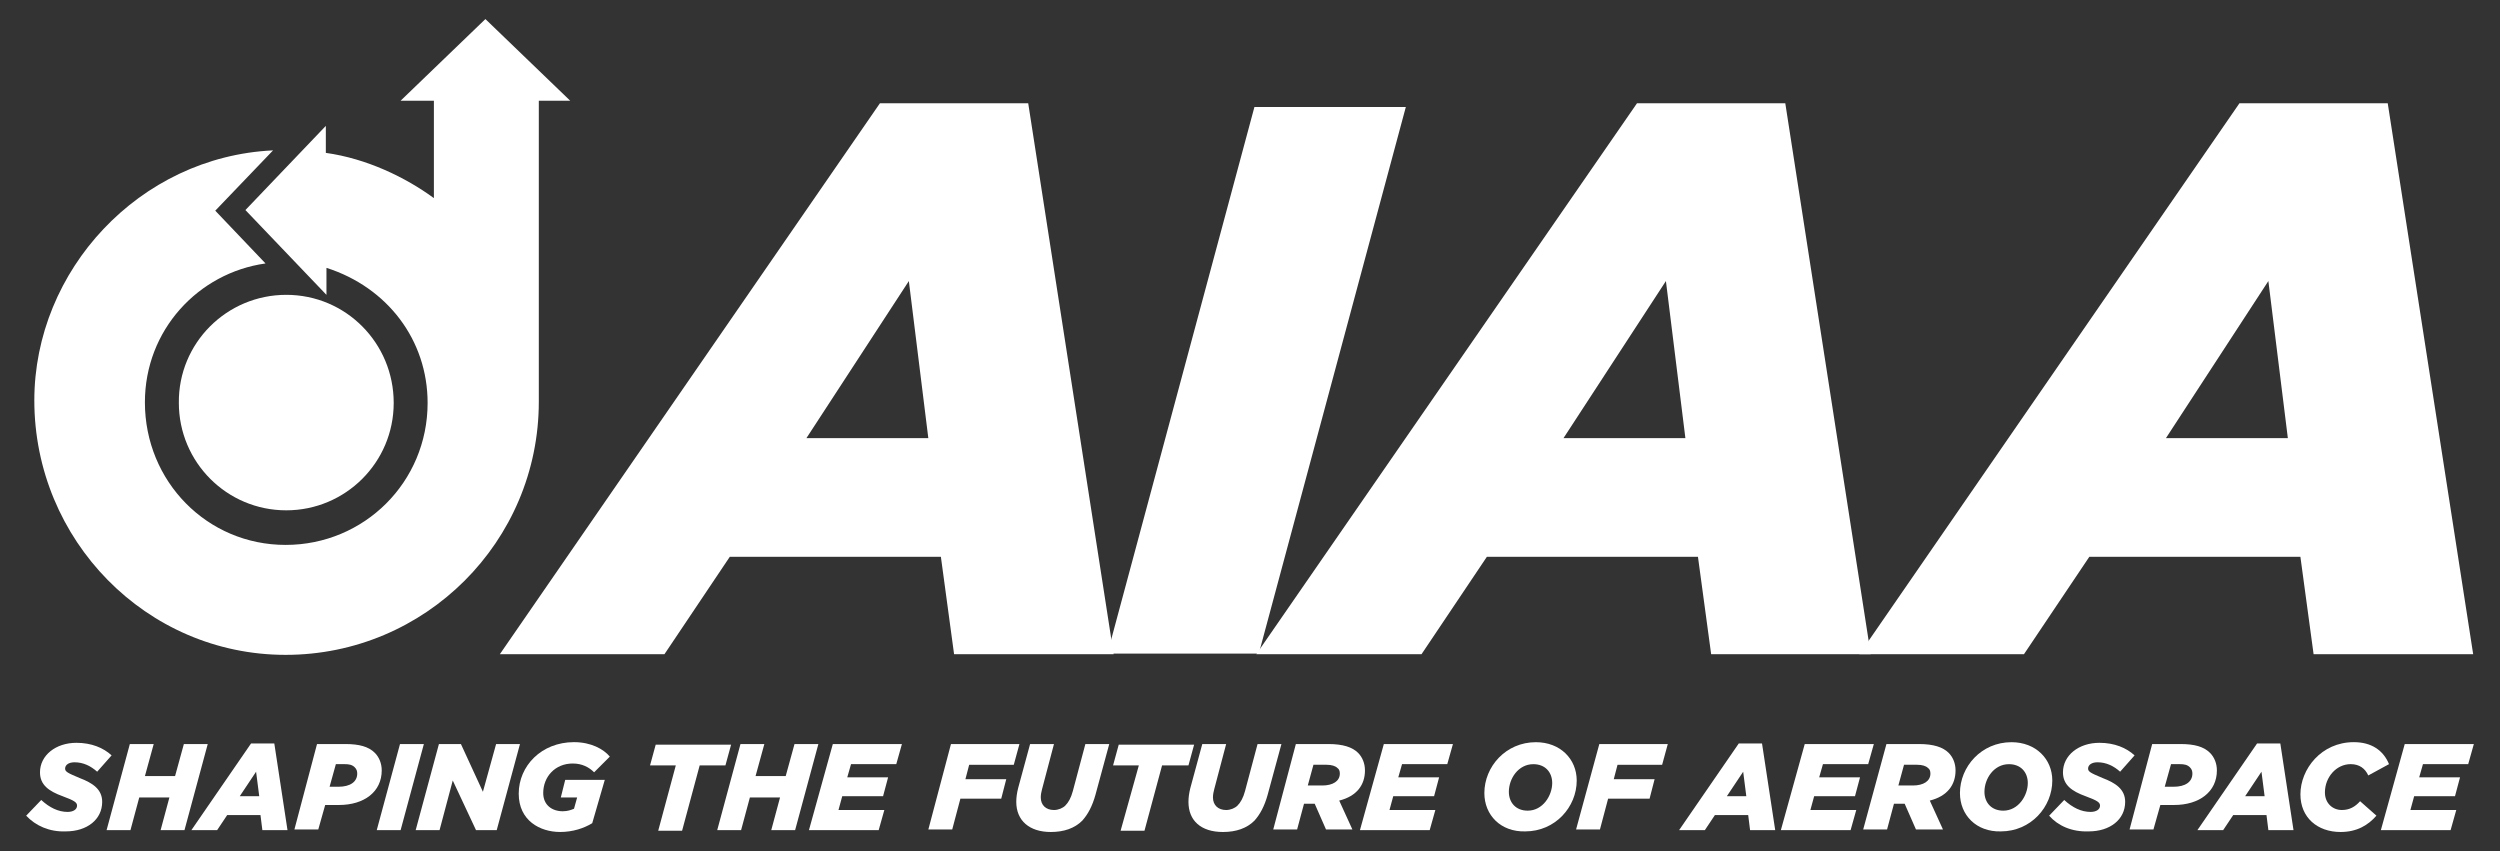 <svg width="470px" height="160px" enable-background="new -577.36 333.031 470 160" version="1.1" viewBox="-577.36 333.031 470 160" xml:space="preserve" xmlns="http://www.w3.org/2000/svg">
	<rect x="-577.36" y="333.031" width="470" height="160" fill="#333333" stroke="none"/>
	<path d="m-523.54 388.46c11.221 0 20.197 9.094 20.197 20.315s-9.095 20.197-20.197 20.197c-11.221 0-20.196-9.095-20.196-20.197-0.118-11.22 8.976-20.315 20.196-20.315" fill="#fff"/>
	<path d="m-476.42 351.97h6.26l-15.945-15.354-15.945 15.354h6.261v18.307c-5.315-3.897-12.639-7.441-20.315-8.504v-5.079l-15.118 15.827 15.236 15.945v-5.079c11.457 3.662 19.016 13.583 19.016 25.394 0 14.883-11.929 26.693-26.693 26.693s-26.456-11.929-26.456-26.812c0-13.583 10.039-24.331 22.677-26.102l-9.449-9.921 10.866-11.339c-25.157 1.181-44.882 22.56-44.882 47.009 0 26.221 21.023 47.835 47.244 47.835s47.6-21.261 47.6-47.6v-2.244-54.331h-0.357z" fill="#fff"/>
	<path d="m-517.52 410.32" fill="#8DC63F"/>
	<path d="m-541.85 426.02" fill="#8DC63F"/>
	<g fill="#fff">
		<path d="m-411.93 352.44h27.874l16.063 103.58h-30l-2.48-18.308h-39.686l-12.283 18.308h-30.945l71.457-103.58zm9.094 62.954l-3.661-29.527-19.253 29.527h22.914z"/>
		<path d="m-341.53 353.15h28.465l-27.639 102.76h-28.464l27.638-102.76z"/>
		<path d="m-269.6 352.44h27.874l16.063 103.58h-30.001l-2.48-18.308h-39.685l-12.284 18.308h-31.063l71.576-103.58zm9.093 62.954l-3.661-29.527-19.252 29.527h22.913z"/>
		<path d="m-156.34 352.44h27.874l16.063 103.58h-30.001l-2.48-18.308h-39.685l-12.284 18.308h-30.945l71.458-103.58zm9.095 62.954l-3.662-29.527-19.252 29.527h22.914z"/>
	</g>
	<g fill="#fff">
		<path d="m-572.44 486.38l2.834-2.953c1.536 1.417 3.189 2.244 4.961 2.244 1.063 0 1.771-0.473 1.771-1.181 0-0.591-0.472-0.945-2.716-1.772-2.599-0.944-4.252-2.126-4.252-4.488 0-3.188 2.952-5.551 6.85-5.551 2.835 0 5.079 0.945 6.614 2.362l-2.716 3.071c-1.182-1.063-2.599-1.772-4.252-1.772-1.063 0-1.772 0.473-1.772 1.182 0 0.591 0.473 0.826 2.717 1.771 2.48 0.945 4.252 2.126 4.252 4.488 0 3.307-2.834 5.551-6.851 5.551-3.07 0.118-5.669-1.062-7.44-2.952z"/>
		<path d="m-552.95 472.91h4.488l-1.653 6.023h5.669l1.653-6.023h4.488l-4.37 16.182h-4.488l1.653-6.143h-5.669l-1.653 6.143h-4.488l4.37-16.182z"/>
		<path d="m-530.16 472.8h4.37l2.48 16.3h-4.725l-0.354-2.835h-6.261l-1.89 2.835h-4.842l11.222-16.3zm1.536 9.921l-0.591-4.605-3.071 4.605h3.662z"/>
		<path d="m-517.76 472.91h5.314c2.599 0 4.37 0.473 5.552 1.653 0.826 0.827 1.299 2.008 1.299 3.308 0 4.016-3.307 6.496-8.031 6.496h-2.599l-1.299 4.606h-4.488l4.252-16.063zm4.016 8.031c2.244 0 3.543-0.944 3.543-2.48 0-0.472-0.118-0.826-0.473-1.181-0.472-0.473-1.063-0.591-1.89-0.591h-1.653l-1.181 4.252h1.654z"/>
		<path d="m-502.16 472.91h4.487l-4.37 16.182h-4.487l4.37-16.182z"/>
		<path d="m-494.84 472.91h4.134l4.134 8.977 2.48-8.977h4.488l-4.37 16.182h-3.897l-4.37-9.331-2.48 9.331h-4.488l4.369-16.182z"/>
		<path d="m-479.84 482.24c0-5.197 4.252-9.686 10.395-9.686 3.188 0 5.551 1.3 6.731 2.717l-2.952 2.952c-0.945-0.944-2.244-1.653-4.016-1.653-3.308 0-5.552 2.48-5.552 5.552 0 2.244 1.653 3.425 3.662 3.425 0.944 0 1.535-0.236 2.126-0.473l0.59-2.126h-3.07l0.826-3.307h7.441l-2.362 8.149c-1.535 0.945-3.661 1.653-6.023 1.653-3.78 1e-3 -7.796-2.125-7.796-7.203z"/>
		<path d="m-450.31 476.93h-4.843l1.063-3.897h14.174l-1.063 3.897h-4.842l-3.308 12.283h-4.488l3.307-12.283z"/>
		<path d="m-438.15 472.91h4.488l-1.653 6.023h5.669l1.654-6.023h4.487l-4.37 16.182h-4.487l1.653-6.143h-5.67l-1.653 6.143h-4.488l4.37-16.182z"/>
		<path d="m-420.79 472.91h12.992l-1.063 3.779h-8.504l-0.709 2.48h7.677l-0.944 3.543h-7.678l-0.708 2.599h8.622l-1.063 3.78h-13.11l4.488-16.181z"/>
		<path d="m-398.58 472.91h12.874l-1.063 3.897h-8.387l-0.708 2.717h7.677l-0.944 3.661h-7.678l-1.535 5.788h-4.488l4.252-16.063z"/>
		<path d="m-386.3 483.78c0-0.827 0.118-1.653 0.354-2.599l2.244-8.268h4.488l-2.244 8.504c-0.118 0.473-0.236 0.945-0.236 1.535 0 1.418 0.945 2.362 2.48 2.362 0.827 0 1.653-0.354 2.126-0.826 0.591-0.591 1.063-1.418 1.418-2.717l2.361-8.858h4.488l-2.598 9.567c-0.591 2.126-1.418 3.661-2.48 4.842-1.418 1.418-3.426 2.126-5.906 2.126-4.014 1e-3 -6.495-2.125-6.495-5.668z"/>
		<path d="m-363.26 476.93h-4.843l1.063-3.897h14.173l-1.063 3.897h-4.961l-3.308 12.283h-4.488l3.427-12.283z"/>
		<path d="m-353.93 483.78c0-0.827 0.118-1.653 0.354-2.599l2.244-8.268h4.488l-2.244 8.504c-0.118 0.473-0.236 0.945-0.236 1.535 0 1.418 0.945 2.362 2.48 2.362 0.827 0 1.654-0.354 2.126-0.826 0.591-0.591 1.063-1.418 1.418-2.717l2.362-8.858h4.488l-2.599 9.567c-0.591 2.126-1.418 3.661-2.48 4.842-1.417 1.418-3.426 2.126-5.905 2.126-4.135 1e-3 -6.496-2.125-6.496-5.668z"/>
		<path d="m-333.74 472.91h6.142c2.717 0 4.488 0.591 5.552 1.653 0.826 0.827 1.299 2.008 1.299 3.308 0 2.716-1.535 4.842-4.843 5.669l2.48 5.434h-4.961l-2.126-4.843h-2.008l-1.299 4.843h-4.488l4.252-16.064zm4.961 7.795c2.008 0 3.307-0.826 3.307-2.244 0-0.472-0.118-0.826-0.473-1.063-0.354-0.354-1.063-0.591-2.008-0.591h-2.48l-1.063 3.897h2.717z"/>
		<path d="m-317.2 472.91h12.992l-1.063 3.779h-8.504l-0.709 2.48h7.678l-0.945 3.543h-7.677l-0.709 2.599h8.622l-1.063 3.78h-13.111l4.489-16.181z"/>
		<path d="m-298.3 482.13c0-4.961 4.016-9.567 9.685-9.567 4.606 0 7.678 3.189 7.678 7.205 0 4.96-4.016 9.566-9.686 9.566-4.607 0.118-7.677-3.07-7.677-7.204zm12.755-1.89c0-2.009-1.299-3.544-3.543-3.544-2.835 0-4.606 2.717-4.606 5.197 0 2.008 1.299 3.543 3.543 3.543 2.835 1e-3 4.606-2.833 4.606-5.196z"/>
		<path d="m-276.69 472.91h12.874l-1.063 3.897h-8.387l-0.708 2.717h7.677l-0.944 3.661h-7.796l-1.535 5.788h-4.488l4.37-16.063z"/>
		<path d="m-250.47 472.8h4.37l2.48 16.3h-4.725l-0.354-2.835h-6.26l-1.89 2.835h-4.843l11.222-16.3zm1.417 9.921l-0.59-4.605-3.071 4.605h3.661z"/>
		<path d="m-238.07 472.91h12.992l-1.063 3.779h-8.504l-0.709 2.48h7.677l-0.944 3.543h-7.678l-0.708 2.599h8.622l-1.063 3.78h-13.11l4.488-16.181z"/>
		<path d="m-222.71 472.91h6.142c2.717 0 4.488 0.591 5.552 1.653 0.826 0.827 1.299 2.008 1.299 3.308 0 2.716-1.535 4.842-4.843 5.669l2.48 5.434h-5.078l-2.126-4.843h-2.009l-1.299 4.843h-4.488l4.37-16.064zm4.961 7.795c2.008 0 3.307-0.826 3.307-2.244 0-0.472-0.118-0.826-0.472-1.063-0.354-0.354-1.063-0.591-2.009-0.591h-2.479l-1.063 3.897h2.716z"/>
		<path d="m-208.89 482.13c0-4.961 4.016-9.567 9.685-9.567 4.606 0 7.678 3.189 7.678 7.205 0 4.96-4.016 9.566-9.686 9.566-4.607 0.118-7.677-3.07-7.677-7.204zm12.756-1.89c0-2.009-1.299-3.544-3.543-3.544-2.835 0-4.606 2.717-4.606 5.197 0 2.008 1.299 3.543 3.543 3.543 2.834 1e-3 4.606-2.833 4.606-5.196z"/>
		<path d="m-192.12 486.38l2.835-2.953c1.535 1.417 3.188 2.244 4.961 2.244 1.063 0 1.771-0.473 1.771-1.181 0-0.591-0.473-0.945-2.717-1.772-2.599-0.944-4.252-2.126-4.252-4.488 0-3.188 2.953-5.551 6.851-5.551 2.834 0 5.078 0.945 6.614 2.362l-2.717 3.071c-1.181-1.063-2.599-1.772-4.252-1.772-1.063 0-1.771 0.473-1.771 1.182 0 0.591 0.473 0.826 2.717 1.771 2.479 0.945 4.252 2.126 4.252 4.488 0 3.307-2.835 5.551-6.851 5.551-3.189 0.118-5.787-1.062-7.441-2.952z"/>
		<path d="m-172.75 472.91h5.315c2.599 0 4.37 0.473 5.551 1.653 0.827 0.827 1.3 2.008 1.3 3.308 0 4.016-3.308 6.496-8.032 6.496h-2.598l-1.3 4.606h-4.488l4.252-16.063zm4.016 8.031c2.244 0 3.544-0.944 3.544-2.48 0-0.472-0.118-0.826-0.473-1.181-0.473-0.473-1.063-0.591-1.89-0.591h-1.653l-1.182 4.252h1.654z"/>
		<path d="m-153.03 472.8h4.37l2.48 16.3h-4.725l-0.354-2.835h-6.26l-1.89 2.835h-4.843l11.222-16.3zm1.418 9.921l-0.591-4.605-3.071 4.605h3.662z"/>
		<path d="m-144.88 482.36c0-4.725 3.898-9.804 10.04-9.804 3.307 0 5.551 1.535 6.614 4.134l-3.897 2.126c-0.591-1.299-1.654-2.126-3.308-2.126-2.717 0-4.843 2.48-4.843 5.315 0 2.008 1.418 3.307 3.189 3.307 1.417 0 2.48-0.591 3.425-1.653l3.071 2.717c-1.535 1.771-3.661 3.07-6.732 3.07-4.369 0-7.559-2.716-7.559-7.086z"/>
		<path d="m-125.27 472.91h12.993l-1.063 3.779h-8.504l-0.709 2.48h7.678l-0.945 3.543h-7.677l-0.709 2.599h8.622l-1.063 3.78h-13.11l4.487-16.181z"/>
	</g>
</svg>
